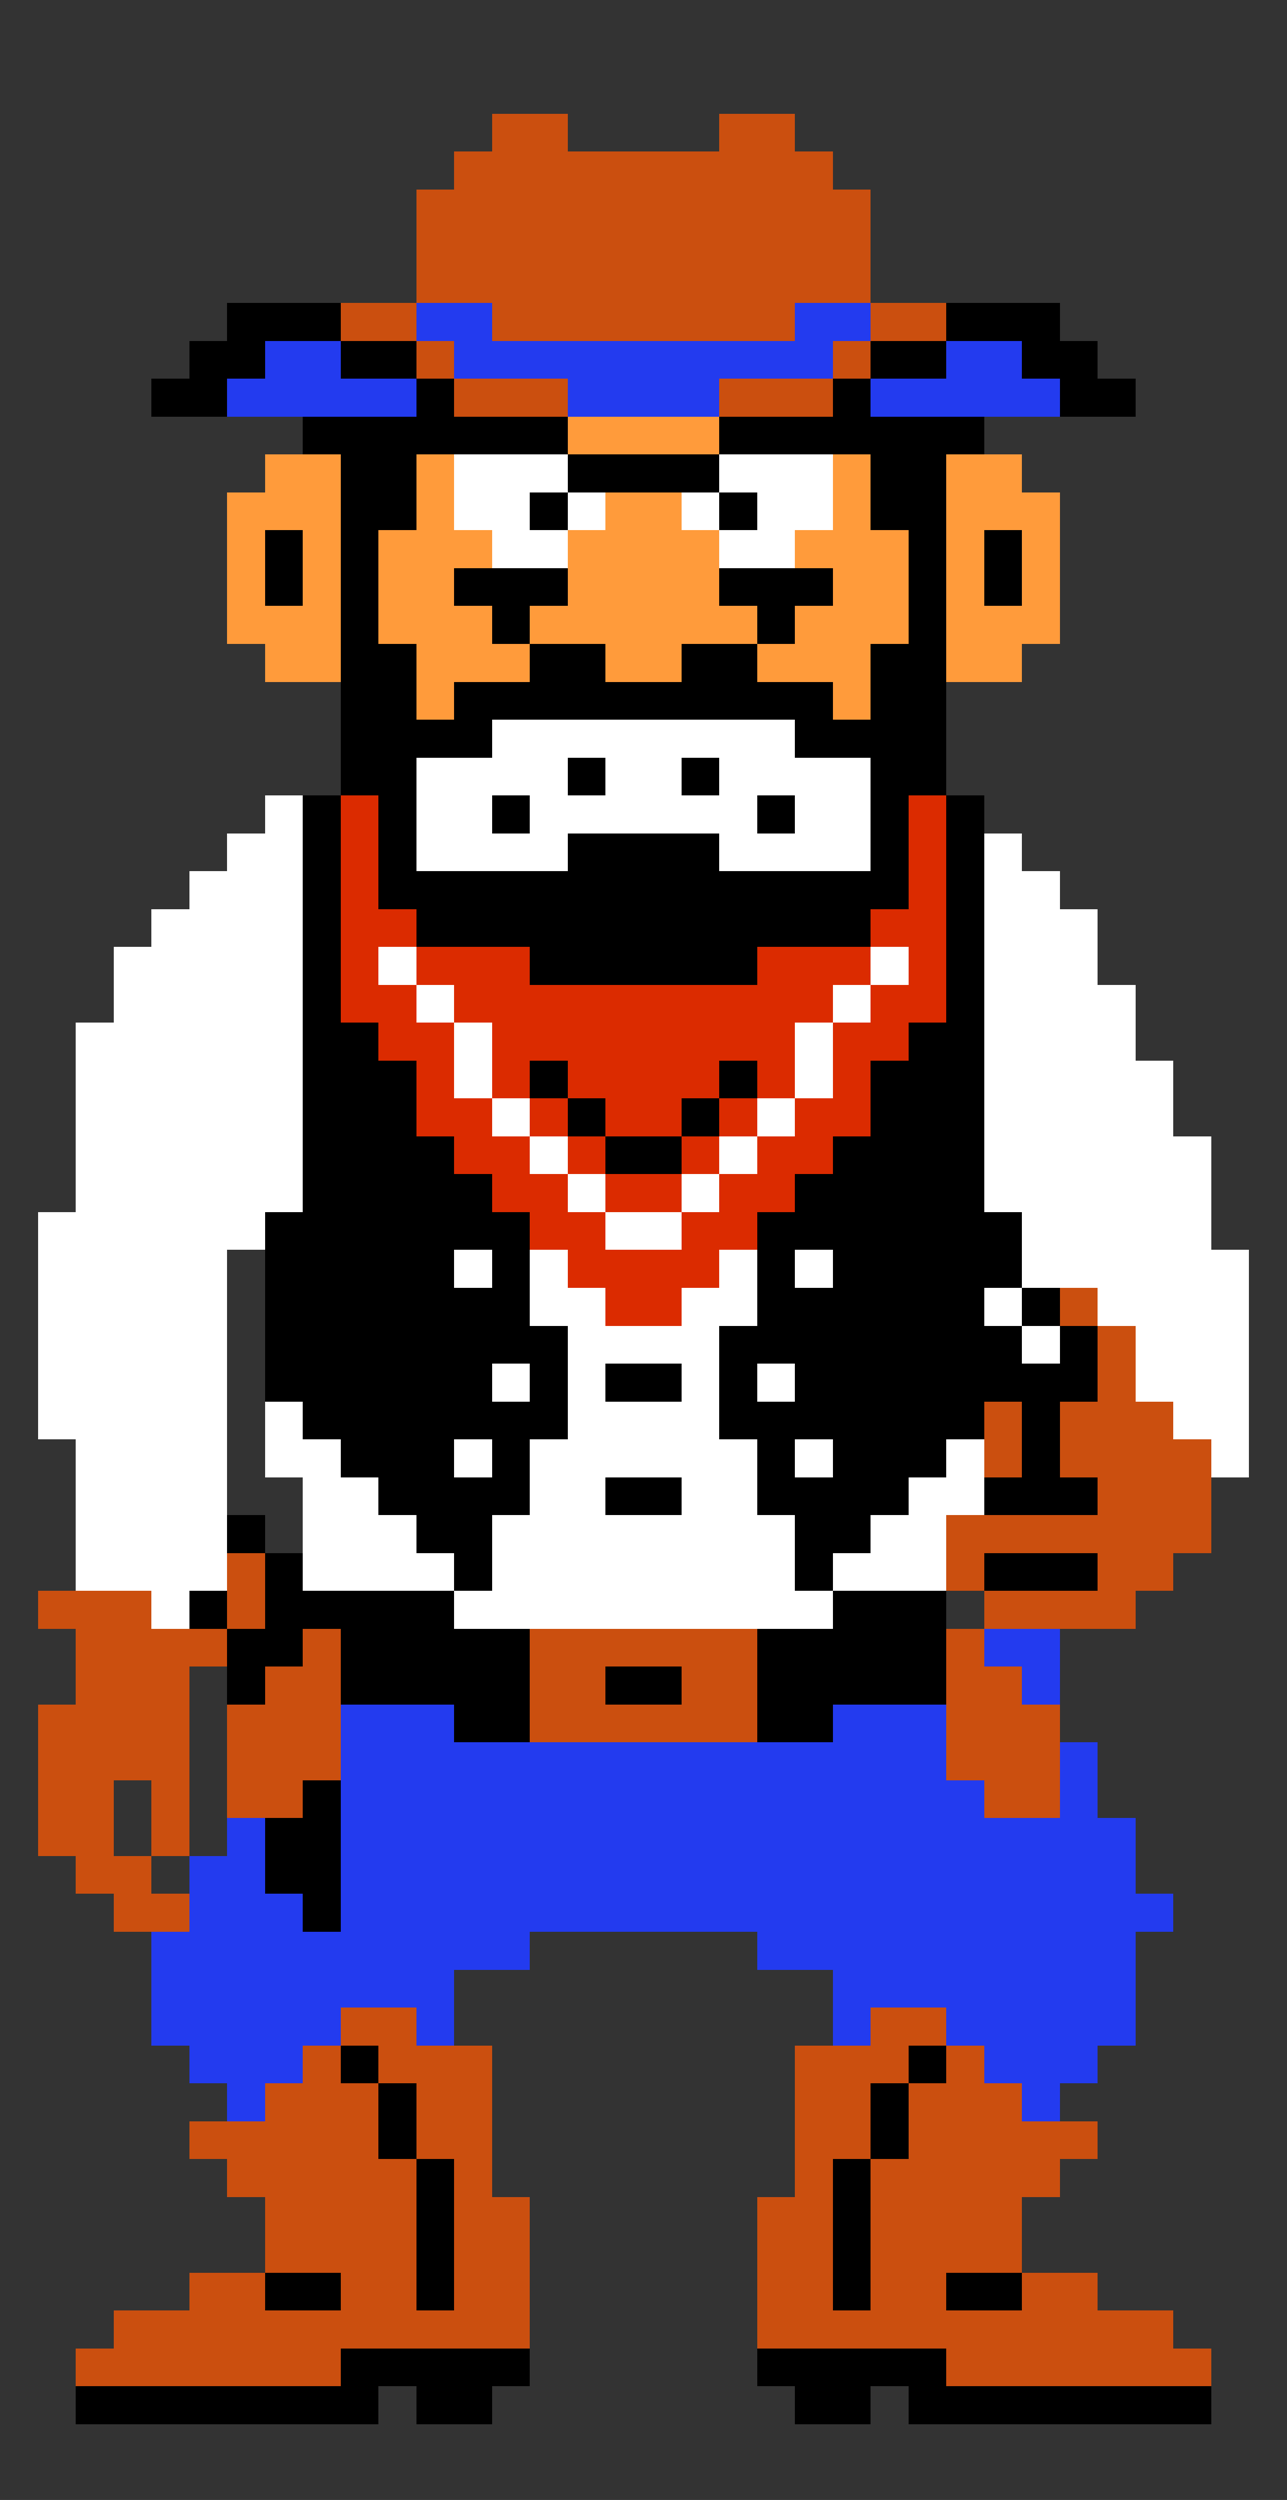 <svg xmlns="http://www.w3.org/2000/svg" viewBox="0 -0.5 34 66" shape-rendering="crispEdges">
<rect x="0" y="-0.5" width="34" height="66" fill="#333333" stroke="none"/>
<path stroke="#cb4f0f" d="M13 3h2M19 3h2M12 4h10M11 5h12M11 6h12M11 7h12M9 8h2M13 8h8M23 8h2M11 9h1M22 9h1M12 10h3M19 10h3M28 34h1M29 35h1M29 36h1M26 37h1M28 37h3M26 38h1M28 38h4M29 39h3M25 40h7M6 41h1M25 41h1M29 41h2M1 42h3M6 42h1M26 42h4M2 43h4M8 43h1M14 43h6M25 43h1M2 44h3M7 44h2M14 44h2M18 44h2M25 44h2M1 45h4M6 45h3M14 45h6M25 45h3M1 46h4M6 46h3M25 46h3M1 47h2M4 47h1M6 47h2M26 47h2M1 48h2M4 48h1M2 49h2M3 50h2M9 53h2M23 53h2M8 54h1M10 54h3M21 54h3M25 54h1M7 55h3M11 55h2M21 55h2M24 55h3M5 56h5M11 56h2M21 56h2M24 56h5M6 57h5M12 57h1M21 57h1M23 57h5M7 58h4M12 58h2M20 58h2M23 58h4M7 59h4M12 59h2M20 59h2M23 59h4M5 60h2M9 60h2M12 60h2M20 60h2M23 60h2M27 60h2M3 61h11M20 61h11M2 62h7M25 62h7" />
<path stroke="#000000" d="M6 8h3M25 8h3M5 9h2M9 9h2M23 9h2M27 9h2M4 10h2M11 10h1M22 10h1M28 10h2M8 11h7M19 11h7M9 12h2M15 12h4M23 12h2M9 13h2M14 13h1M19 13h1M23 13h2M7 14h1M9 14h1M24 14h1M26 14h1M7 15h1M9 15h1M12 15h3M19 15h3M24 15h1M26 15h1M9 16h1M13 16h1M20 16h1M24 16h1M9 17h2M14 17h2M18 17h2M23 17h2M9 18h2M12 18h10M23 18h2M9 19h4M21 19h4M9 20h2M15 20h1M18 20h1M23 20h2M8 21h1M10 21h1M13 21h1M20 21h1M23 21h1M25 21h1M8 22h1M10 22h1M15 22h4M23 22h1M25 22h1M8 23h1M10 23h14M25 23h1M8 24h1M11 24h12M25 24h1M8 25h1M14 25h6M25 25h1M8 26h1M25 26h1M8 27h2M24 27h2M8 28h3M14 28h1M19 28h1M23 28h3M8 29h3M15 29h1M18 29h1M23 29h3M8 30h4M16 30h2M22 30h4M8 31h5M21 31h5M7 32h7M20 32h7M7 33h5M13 33h1M20 33h1M22 33h5M7 34h7M20 34h6M27 34h1M7 35h8M19 35h8M28 35h1M7 36h6M14 36h1M16 36h2M19 36h1M21 36h8M8 37h7M19 37h7M27 37h1M9 38h3M13 38h1M20 38h1M22 38h3M27 38h1M10 39h4M16 39h2M20 39h4M26 39h3M6 40h1M11 40h2M21 40h2M7 41h1M12 41h1M21 41h1M26 41h3M5 42h1M7 42h5M22 42h3M6 43h2M9 43h5M20 43h5M6 44h1M9 44h5M16 44h2M20 44h5M12 45h2M20 45h2M8 47h1M7 48h2M7 49h2M8 50h1M9 54h1M24 54h1M10 55h1M23 55h1M10 56h1M23 56h1M11 57h1M22 57h1M11 58h1M22 58h1M11 59h1M22 59h1M7 60h2M11 60h1M22 60h1M25 60h2M9 62h5M20 62h5M2 63h8M11 63h2M21 63h2M24 63h8" />
<path stroke="#233bef" d="M11 8h2M21 8h2M7 9h2M12 9h10M25 9h2M6 10h5M15 10h4M23 10h5M26 43h2M27 44h1M9 45h3M22 45h3M9 46h16M28 46h1M9 47h17M28 47h1M6 48h1M9 48h21M5 49h2M9 49h21M5 50h3M9 50h22M4 51h10M20 51h10M4 52h8M22 52h8M4 53h5M11 53h1M22 53h1M25 53h5M5 54h3M26 54h3M6 55h1M27 55h1" />
<path stroke="#ff9b3b" d="M15 11h4M7 12h2M11 12h1M22 12h1M25 12h2M6 13h3M11 13h1M16 13h2M22 13h1M25 13h3M6 14h1M8 14h1M10 14h3M15 14h4M21 14h3M25 14h1M27 14h1M6 15h1M8 15h1M10 15h2M15 15h4M22 15h2M25 15h1M27 15h1M6 16h3M10 16h3M14 16h6M21 16h3M25 16h3M7 17h2M11 17h3M16 17h2M20 17h3M25 17h2M11 18h1M22 18h1" />
<path stroke="#ffffff" d="M12 12h3M19 12h3M12 13h2M15 13h1M18 13h1M20 13h2M13 14h2M19 14h2M13 19h8M11 20h4M16 20h2M19 20h4M7 21h1M11 21h2M14 21h6M21 21h2M6 22h2M11 22h4M19 22h4M26 22h1M5 23h3M26 23h2M4 24h4M26 24h3M3 25h5M10 25h1M23 25h1M26 25h3M3 26h5M11 26h1M22 26h1M26 26h4M2 27h6M12 27h1M21 27h1M26 27h4M2 28h6M12 28h1M21 28h1M26 28h5M2 29h6M13 29h1M20 29h1M26 29h5M2 30h6M14 30h1M19 30h1M26 30h6M2 31h6M15 31h1M18 31h1M26 31h6M1 32h6M16 32h2M27 32h5M1 33h5M12 33h1M14 33h1M19 33h1M21 33h1M27 33h6M1 34h5M14 34h2M18 34h2M26 34h1M29 34h4M1 35h5M15 35h4M27 35h1M30 35h3M1 36h5M13 36h1M15 36h1M18 36h1M20 36h1M30 36h3M1 37h5M7 37h1M15 37h4M31 37h2M2 38h4M7 38h2M12 38h1M14 38h6M21 38h1M25 38h1M32 38h1M2 39h4M8 39h2M14 39h2M18 39h2M24 39h2M2 40h4M8 40h3M13 40h8M23 40h2M2 41h4M8 41h4M13 41h8M22 41h3M4 42h1M12 42h10" />
<path stroke="#db2b00" d="M9 21h1M24 21h1M9 22h1M24 22h1M9 23h1M24 23h1M9 24h2M23 24h2M9 25h1M11 25h3M20 25h3M24 25h1M9 26h2M12 26h10M23 26h2M10 27h2M13 27h8M22 27h2M11 28h1M13 28h1M15 28h4M20 28h1M22 28h1M11 29h2M14 29h1M16 29h2M19 29h1M21 29h2M12 30h2M15 30h1M18 30h1M20 30h2M13 31h2M16 31h2M19 31h2M14 32h2M18 32h2M15 33h4M16 34h2" />
</svg>